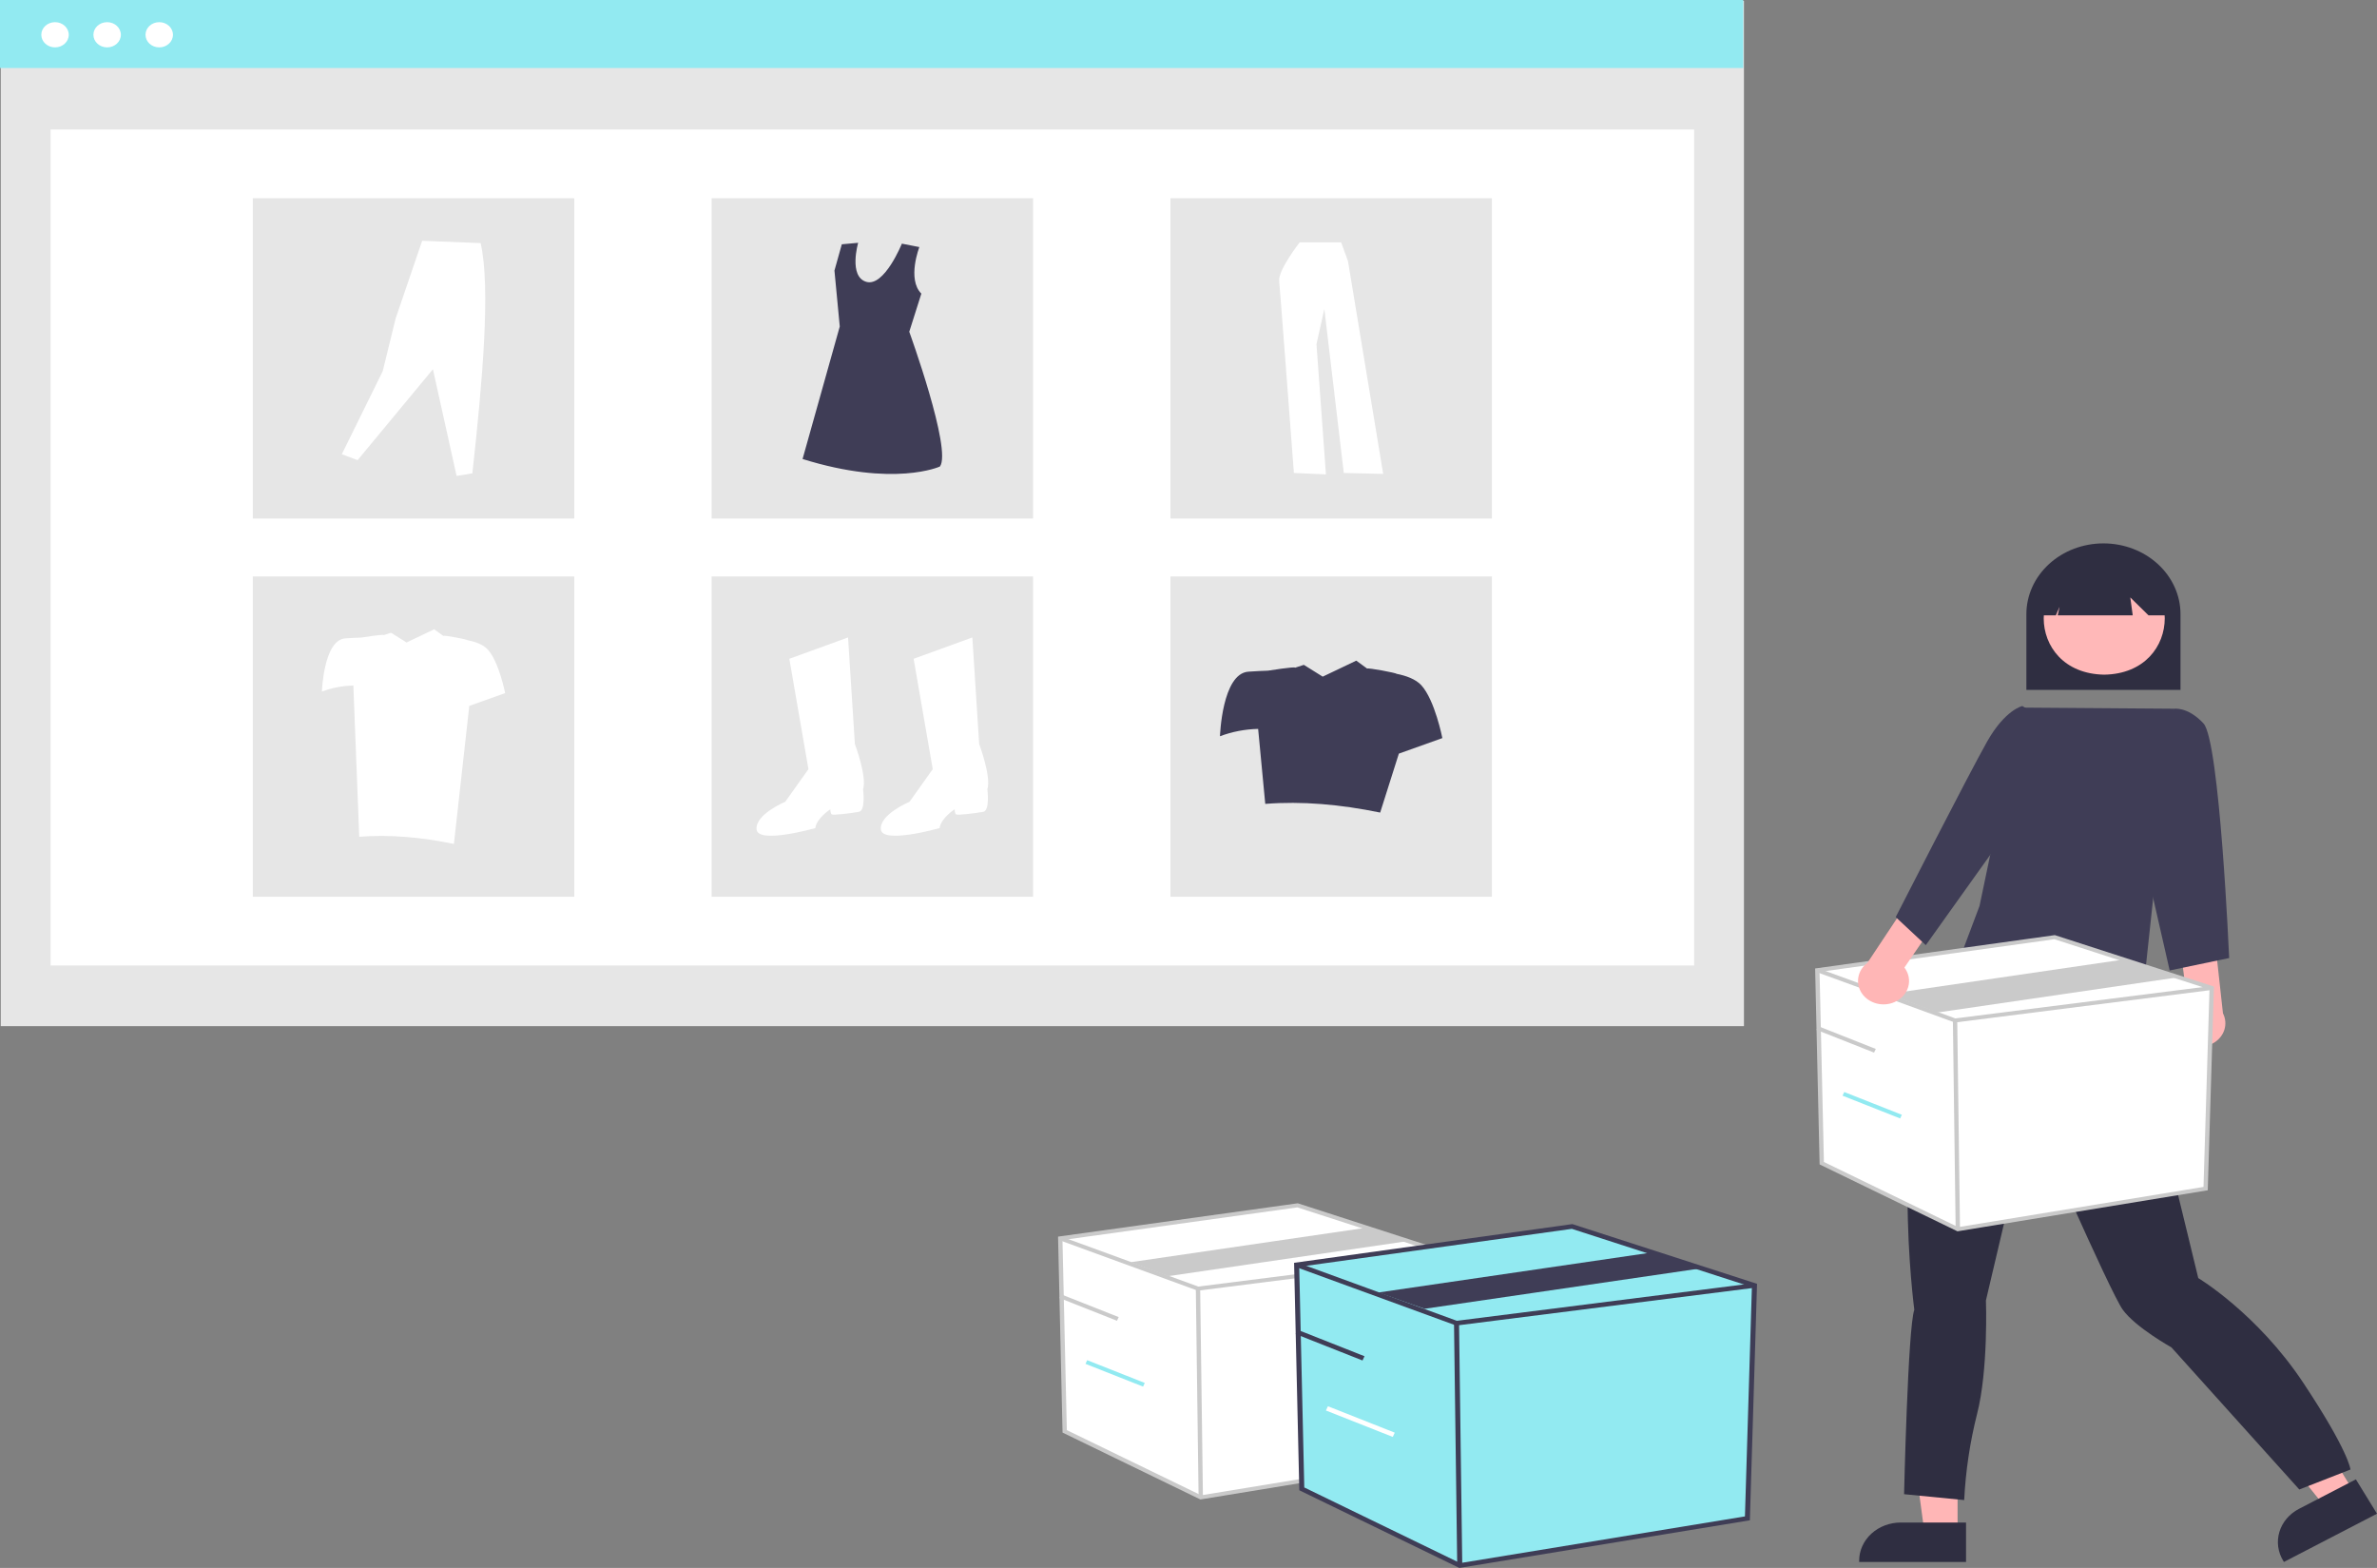 <svg width="376" height="248" viewBox="0 0 376 248" fill="none" xmlns="http://www.w3.org/2000/svg">
<rect x="0" y="0" width="376" height="248" fill="#808080" stroke="none"/>
<g clip-path="url(#clip0_44:133)">
<path d="M275.865 0.143H0.118V162.304H275.865V0.143Z" fill="#E6E6E6"/>
<path d="M267.98 20.482H8.003V152.71H267.98V20.482Z" fill="white"/>
<path d="M275.748 0H0V10.757H275.748V0Z" fill="#92EAF1"/>
<path d="M8.706 7.494C9.905 7.494 10.877 6.601 10.877 5.5C10.877 4.399 9.905 3.506 8.706 3.506C7.507 3.506 6.534 4.399 6.534 5.5C6.534 6.601 7.507 7.494 8.706 7.494Z" fill="white"/>
<path d="M16.947 7.494C18.146 7.494 19.119 6.601 19.119 5.5C19.119 4.399 18.146 3.506 16.947 3.506C15.748 3.506 14.776 4.399 14.776 5.5C14.776 6.601 15.748 7.494 16.947 7.494Z" fill="white"/>
<path d="M25.188 7.494C26.388 7.494 27.36 6.601 27.36 5.5C27.36 4.399 26.388 3.506 25.188 3.506C23.989 3.506 23.017 4.399 23.017 5.5C23.017 6.601 23.989 7.494 25.188 7.494Z" fill="white"/>
<path d="M90.838 31.358H39.99V82.013H90.838V31.358Z" fill="#E6E6E6"/>
<path d="M163.415 31.358H112.567V82.013H163.415V31.358Z" fill="#E6E6E6"/>
<path d="M235.992 31.358H185.144V82.013H235.992V31.358Z" fill="#E6E6E6"/>
<path d="M90.838 91.181H39.99V141.836H90.838V91.181Z" fill="#E6E6E6"/>
<path d="M163.415 91.181H112.567V141.836H163.415V91.181Z" fill="#E6E6E6"/>
<path d="M235.992 91.181H185.144V141.836H235.992V91.181Z" fill="#E6E6E6"/>
<path d="M124.857 104.2L134.147 100.827L135.228 117.69C135.228 117.69 137.172 122.848 136.524 124.832C136.524 124.832 136.956 128.205 135.876 128.404C134.795 128.602 131.77 128.999 131.556 128.8C131.342 128.601 131.34 128.006 131.34 128.006C131.34 128.006 129.179 129.395 128.963 130.982C128.963 130.982 119.889 133.561 119.673 131.18C119.457 128.8 124.21 126.816 124.21 126.816L127.883 121.658L124.857 104.2Z" fill="white"/>
<path d="M144.519 104.2L153.808 100.827L154.889 117.69C154.889 117.69 156.833 122.848 156.185 124.832C156.185 124.832 156.617 128.205 155.537 128.404C154.456 128.602 151.431 128.999 151.217 128.8C151.003 128.601 151.001 128.006 151.001 128.006C151.001 128.006 148.84 129.395 148.624 130.982C148.624 130.982 139.55 133.561 139.334 131.18C139.118 128.8 143.871 126.816 143.871 126.816L147.544 121.658L144.519 104.2Z" fill="white"/>
<path d="M145.427 39.08C145.427 39.08 143.449 44.156 145.741 46.444L143.83 52.474C143.83 52.474 150.619 71.176 148.679 73.789C148.679 73.789 141.438 77.114 126.952 72.601L132.836 51.643L131.996 42.796L133.16 38.64L135.746 38.404C135.746 38.404 134.194 43.748 137.039 44.579C139.884 45.41 142.66 38.538 142.66 38.538L145.427 39.08Z" fill="#3F3D56"/>
<path d="M54.07 71.844L56.566 72.782L68.481 58.403L72.226 75.282L74.722 74.866C76.324 60.313 77.631 45.47 76.027 38.45L66.779 38.085L62.581 50.382L60.538 58.717L54.07 71.844Z" fill="white"/>
<path d="M205.585 38.335C205.585 38.335 202.178 42.684 202.344 44.439C202.511 46.194 204.671 74.807 204.671 74.807L209.74 75.036L208.243 54.434L209.489 48.864L212.564 74.807L218.797 74.96L213.229 41.311L212.149 38.335L205.585 38.335Z" fill="white"/>
<path d="M224.841 108.399C223.936 107.402 222.381 106.864 220.888 106.572C220.931 106.448 216.347 105.578 216.269 105.757L214.541 104.493L209.23 107.025L206.246 105.159L204.86 105.611C204.916 105.386 200.557 106.08 200.557 106.08C199.724 106.107 198.66 106.155 197.469 106.239C193.3 106.534 192.979 116.45 192.979 116.45C194.897 115.729 196.943 115.336 199.015 115.29L200.142 127.15C205.938 126.694 212.018 127.225 218.319 128.524L221.274 119.201L228.155 116.744C228.155 116.744 226.979 110.755 224.841 108.399Z" fill="#3F3D56"/>
<path d="M77.174 102.751C76.429 101.93 75.148 101.486 73.917 101.246C73.954 101.143 70.175 100.427 70.111 100.575L68.687 99.533L64.312 101.619L61.853 100.082L60.711 100.455C60.758 100.27 57.165 100.841 57.165 100.841C56.481 100.864 55.602 100.903 54.622 100.972C51.186 101.215 50.922 109.385 50.922 109.385C52.502 108.791 54.188 108.467 55.895 108.429L56.824 132.351C61.6 131.975 66.609 132.413 71.8 133.484L74.234 111.652L79.904 109.628C79.904 109.628 78.936 104.693 77.174 102.751Z" fill="white"/>
<path d="M320.538 109.119H344.917V97.141C344.917 94.173 343.633 91.326 341.347 89.227C339.061 87.128 335.96 85.948 332.728 85.948C329.495 85.948 326.394 87.128 324.108 89.227C321.823 91.326 320.538 94.173 320.538 97.141V109.119Z" fill="#2F2E41"/>
<path d="M309.655 242.388H304.412L301.918 223.815H309.656L309.655 242.388Z" fill="#FFB6B6"/>
<path d="M310.993 240.816H300.666C298.921 240.816 297.247 241.453 296.013 242.586C294.779 243.719 294.086 245.256 294.086 246.858V247.055H310.993V240.816Z" fill="#2F2E41"/>
<path d="M372.336 235.963L367.77 238.33L355.654 223.284L362.394 219.791L372.336 235.963Z" fill="#FFB6B6"/>
<path d="M372.659 233.99L363.667 238.65C362.147 239.438 361.03 240.748 360.563 242.292C360.095 243.836 360.314 245.487 361.172 246.883L361.277 247.054L376 239.422L372.659 233.99Z" fill="#2F2E41"/>
<path d="M338.824 158.867L339.229 160.724C339.229 160.724 340.443 161.839 339.836 162.396C339.229 162.953 339.431 165.554 339.431 165.554C339.771 170.297 346.52 196.947 347.727 202.152C347.727 202.152 357.033 207.725 364.317 218.686C371.6 229.646 371.801 232.433 371.801 232.433L363.71 235.592L343.48 213.113C343.48 213.113 337.815 209.955 335.792 207.168C333.768 204.382 321.223 175.586 321.223 175.586L314.14 205.682C314.14 205.682 314.545 216.643 312.724 223.702C311.604 228.157 310.927 232.696 310.701 237.264L301.192 236.335C301.192 236.335 301.799 209.955 302.81 207.168C302.81 207.168 298.561 175.029 307.059 162.21L313.907 145.446L320.614 143.076L338.824 158.867Z" fill="#2F2E41"/>
<path d="M332.853 88.876C320.088 89.077 320.09 106.513 332.853 106.711C345.618 106.511 345.616 89.075 332.853 88.876Z" fill="#FFB8B8"/>
<path d="M323.029 97.331H325.198L325.789 95.975L325.494 97.331H337.36L336.975 94.493L339.859 97.331H342.737V95.793C342.738 94.605 342.484 93.428 341.989 92.33C341.495 91.232 340.77 90.234 339.856 89.394C338.941 88.553 337.856 87.886 336.66 87.43C335.465 86.975 334.184 86.74 332.89 86.739C331.596 86.738 330.315 86.972 329.119 87.425C327.923 87.879 326.837 88.545 325.921 89.385C325.005 90.224 324.279 91.221 323.783 92.319C323.287 93.416 323.031 94.592 323.03 95.78V95.793L323.029 97.331Z" fill="#2F2E41"/>
<path d="M319.69 111.918L343.812 112.097L338.715 159.584C338.715 159.584 310.505 158.217 310.487 150.31L313.13 143.284L319.69 111.918Z" fill="#3F3D56"/>
<path d="M344.849 164.175C344.478 163.758 344.211 163.271 344.067 162.749C343.923 162.228 343.906 161.683 344.016 161.154C344.126 160.626 344.361 160.125 344.705 159.689C345.048 159.253 345.491 158.891 346.003 158.629L344.955 150.269L350.333 148.445L351.632 160.27C352.052 161.089 352.13 162.021 351.853 162.889C351.575 163.758 350.961 164.503 350.125 164.983C349.29 165.464 348.292 165.647 347.32 165.498C346.348 165.349 345.469 164.879 344.849 164.175Z" fill="#FFB6B6"/>
<path d="M340.64 116.188L343.814 112.114C343.814 112.114 345.986 111.672 348.552 114.421C351.119 117.17 352.616 151.533 352.616 151.533L343.206 153.497L337.646 129.148L340.64 116.188Z" fill="#3F3D56"/>
<path d="M287.471 153.453L288.171 183.982L309.694 194.427L348.892 188L349.855 156.265L325.006 148.231L287.471 153.453Z" fill="white"/>
<path d="M309.638 194.757L287.831 184.175L287.121 153.182L325.039 147.907L325.12 147.933L350.205 156.044L349.228 188.265L309.638 194.757ZM288.51 183.79L309.75 194.097L348.556 187.734L349.504 156.486L324.973 148.555L287.821 153.723L288.51 183.79Z" fill="#CACACA"/>
<path d="M309.214 161.731L309.13 161.7L287.344 153.746L287.597 153.16L309.3 161.083L349.808 155.952L349.902 156.578L309.214 161.731Z" fill="#CACACA"/>
<path d="M309.601 161.403L308.913 161.411L309.351 194.431L310.038 194.423L309.601 161.403Z" fill="#CACACA"/>
<path d="M306.461 160.15L298.608 157.227L336.414 151.695L344.267 154.618L306.461 160.15Z" fill="#CACACA"/>
<path d="M287.607 162.309L287.335 162.889L296.443 166.49L296.715 165.91L287.607 162.309Z" fill="#CACACA"/>
<path d="M291.731 172.724L291.459 173.304L300.568 176.905L300.84 176.325L291.731 172.724Z" fill="#92EAF1"/>
<path d="M167.715 195.867L168.415 226.397L189.939 236.841L229.137 230.414L230.099 198.679L205.251 190.645L167.715 195.867Z" fill="white"/>
<path d="M189.883 237.171L168.076 226.589L167.365 195.597L205.284 190.321L205.365 190.347L230.45 198.458L229.473 230.679L189.883 237.171ZM168.754 226.204L189.995 236.511L228.801 230.148L229.749 198.901L205.217 190.969L168.065 196.138L168.754 226.204Z" fill="#CACACA"/>
<path d="M189.459 204.145L189.374 204.114L167.588 196.16L167.842 195.574L189.544 203.497L230.052 198.367L230.146 198.992L189.459 204.145Z" fill="#CACACA"/>
<path d="M189.845 203.817L189.158 203.825L189.595 236.845L190.283 236.837L189.845 203.817Z" fill="#CACACA"/>
<path d="M184.803 201.846L178.852 199.641L216.659 194.11L222.609 196.314L184.803 201.846Z" fill="#CACACA"/>
<path d="M167.851 204.724L167.579 205.303L176.688 208.904L176.959 208.325L167.851 204.724Z" fill="#CACACA"/>
<path d="M171.976 215.139L171.704 215.719L180.812 219.32L181.084 218.74L171.976 215.139Z" fill="#92EAF1"/>
<path d="M205.108 200.053L205.921 235.493L230.906 247.617L276.409 240.156L277.526 203.318L248.681 193.991L205.108 200.053Z" fill="#92EAF1"/>
<path d="M230.841 248L205.527 235.716L204.702 199.739L248.719 193.615L248.813 193.645L277.933 203.061L276.799 240.464L230.841 248ZM206.314 235.27L230.971 247.234L276.019 239.848L277.119 203.574L248.642 194.367L205.514 200.367L206.314 235.27Z" fill="#3F3D56"/>
<path d="M230.349 209.662L230.251 209.627L204.961 200.394L205.255 199.713L230.448 208.91L277.471 202.955L277.58 203.68L230.349 209.662Z" fill="#3F3D56"/>
<path d="M230.797 209.282L229.999 209.291L230.507 247.622L231.305 247.613L230.797 209.282Z" fill="#3F3D56"/>
<path d="M225.349 207.01L218.036 204.434L261.923 198.013L269.236 200.589L225.349 207.01Z" fill="#3F3D56"/>
<path d="M205.266 210.334L204.95 211.007L215.524 215.187L215.839 214.514L205.266 210.334Z" fill="#3F3D56"/>
<path d="M210.054 222.424L209.738 223.097L220.312 227.277L220.627 226.604L210.054 222.424Z" fill="white"/>
<path d="M299.674 158.501C300.205 158.272 300.675 157.94 301.05 157.526C301.426 157.113 301.698 156.629 301.847 156.109C301.997 155.588 302.021 155.044 301.917 154.514C301.813 153.984 301.584 153.482 301.245 153.042L306.13 145.922L302.143 142.141L295.397 152.285C294.631 152.856 294.119 153.665 293.959 154.56C293.799 155.454 294.002 156.371 294.529 157.137C295.056 157.903 295.871 158.465 296.82 158.717C297.768 158.968 298.783 158.892 299.674 158.502V158.501Z" fill="#FFB6B6"/>
<path d="M323.397 113.789L319.897 111.672C319.897 111.672 317.196 112.228 314.323 117.301C311.451 122.374 299.867 145.056 299.867 145.056L304.629 149.494L317.331 131.7L323.397 113.789Z" fill="#3F3D56"/>
</g>
<defs>
<clipPath id="clip0_44:133">
<rect width="376" height="248" fill="white"/>
</clipPath>
</defs>
</svg>
